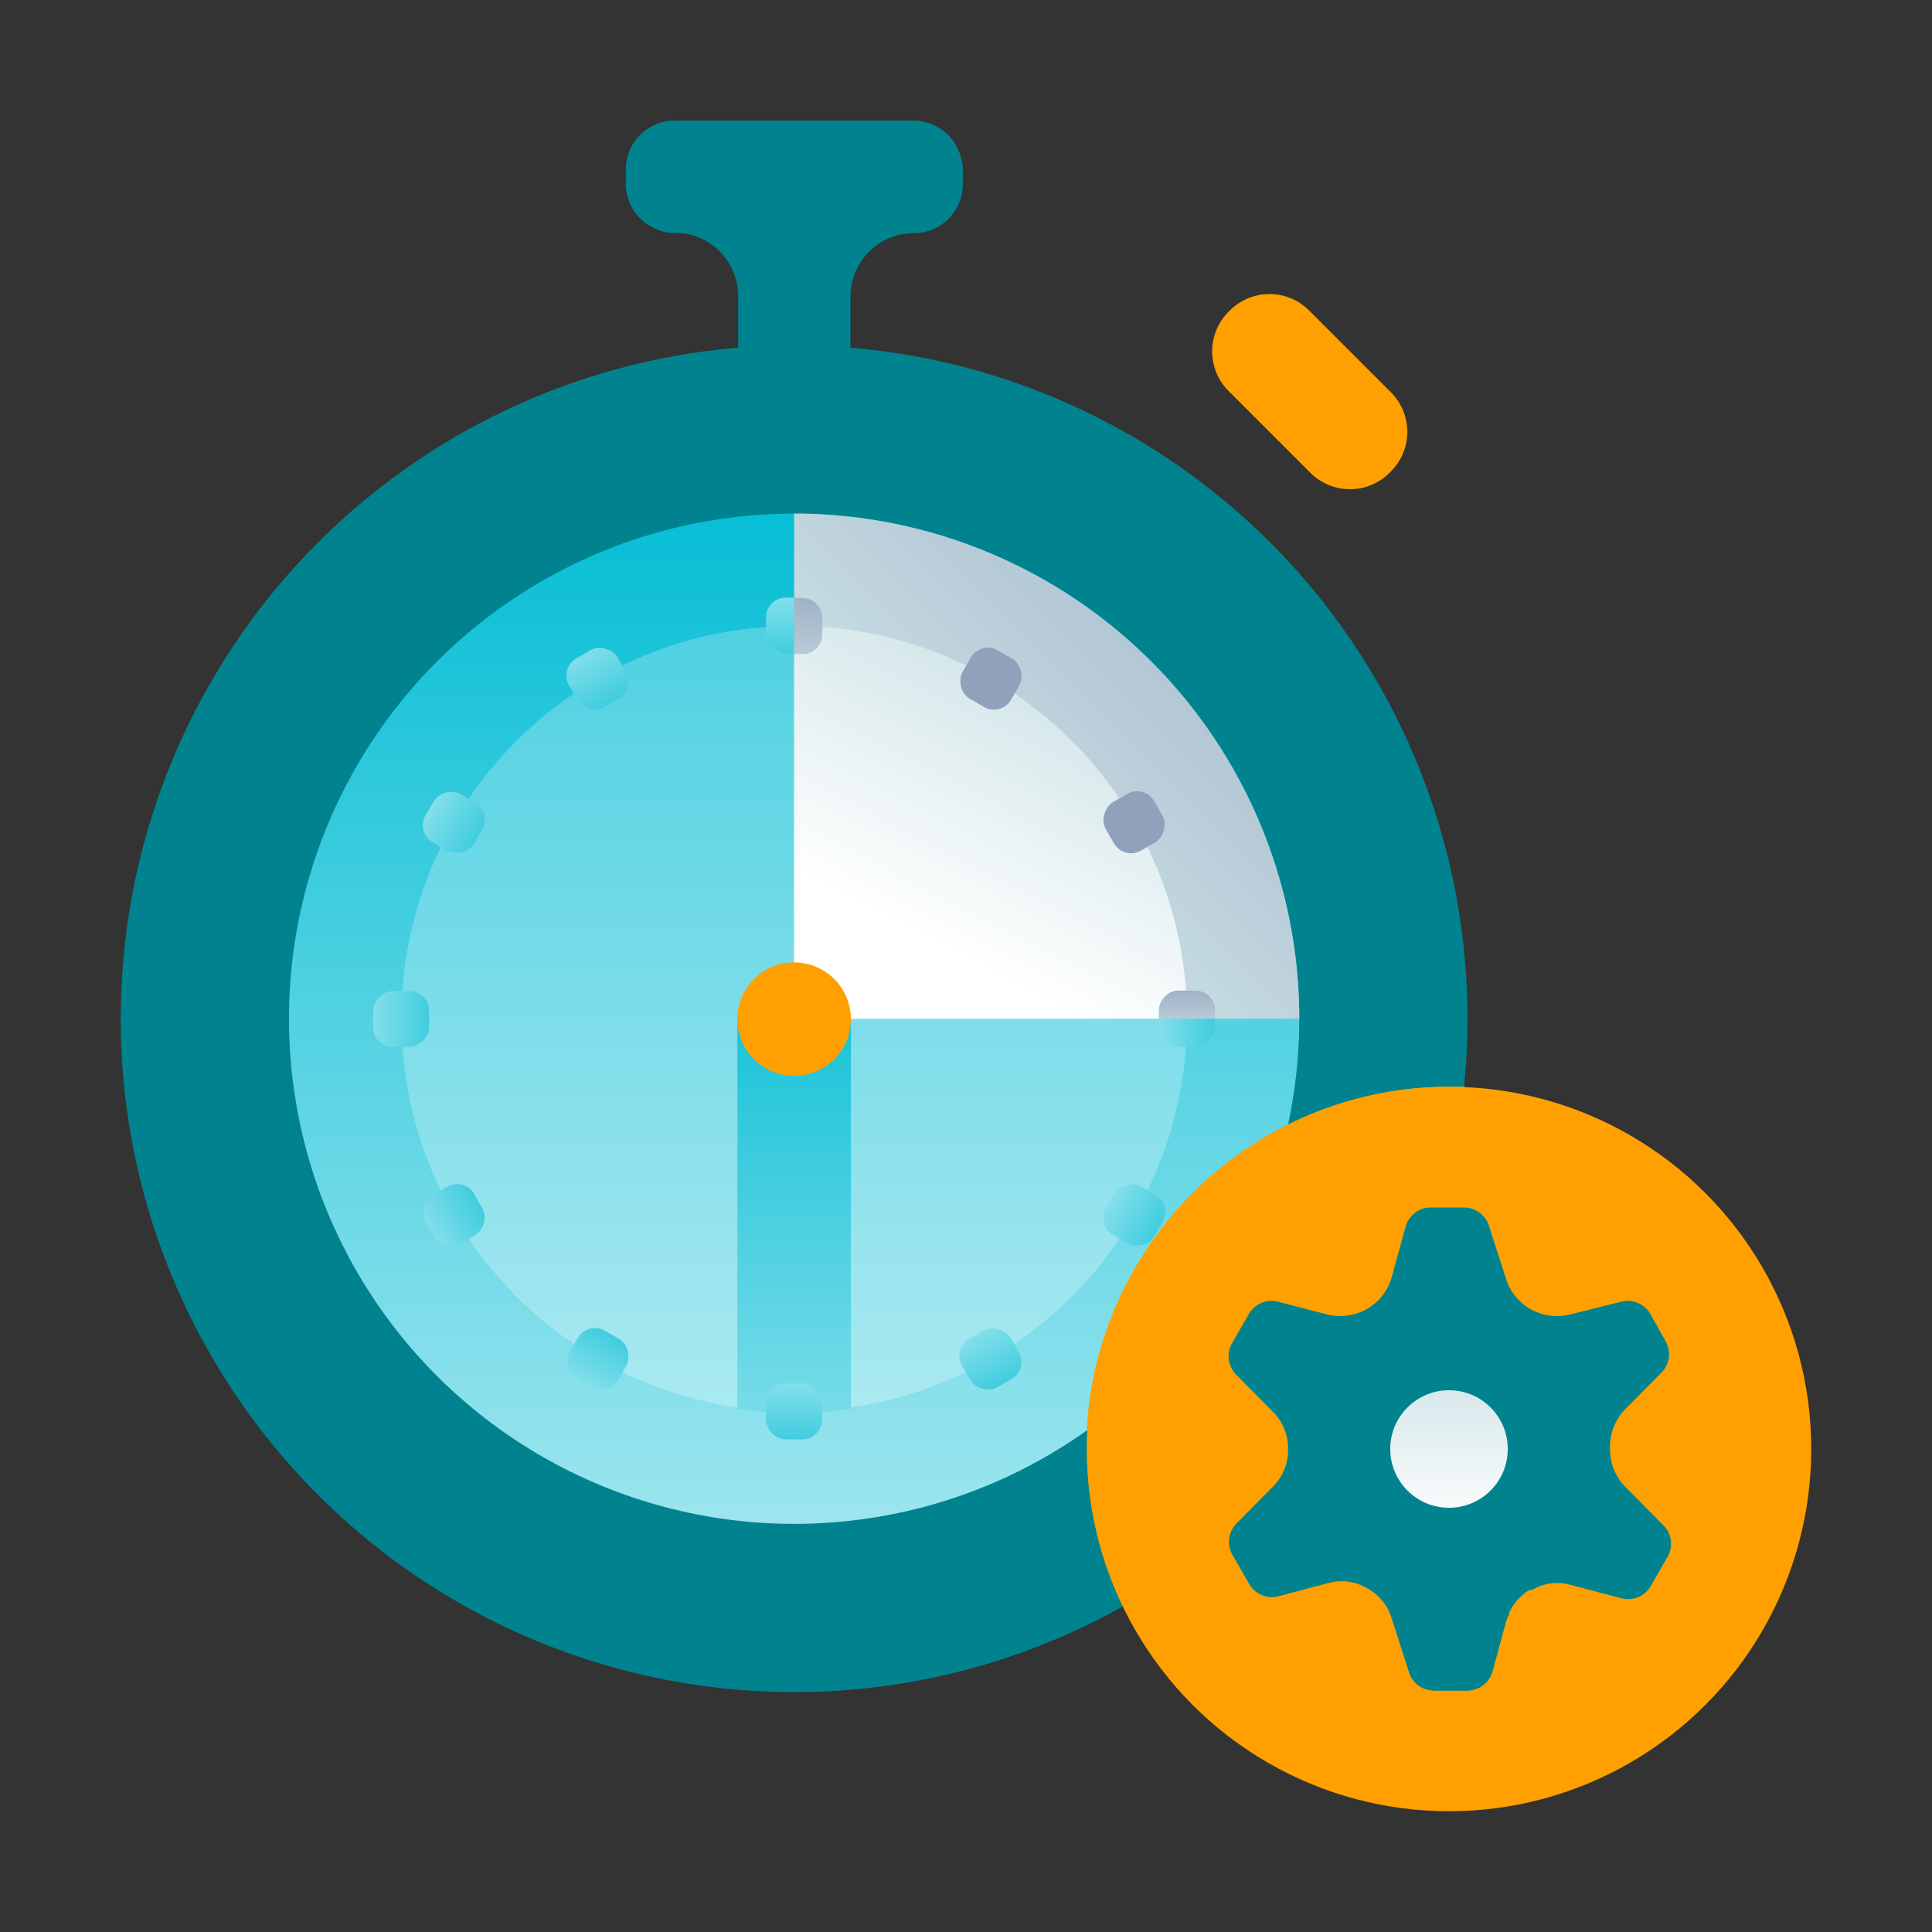 <svg id="Layer_1" data-name="Layer 1" xmlns="http://www.w3.org/2000/svg" xmlns:xlink="http://www.w3.org/1999/xlink" viewBox="0 0 48 48"><rect x="0" y="0" width="48" height="48" fill="#333333" stroke="none"/><defs><style>.cls-1{fill:url(#linear-gradient);}.cls-2{fill:url(#linear-gradient-2);}.cls-3{fill:url(#linear-gradient-3);}.cls-4{fill:url(#linear-gradient-4);}.cls-5{fill:url(#linear-gradient-5);}.cls-6{fill:url(#linear-gradient-6);}.cls-7{fill:url(#linear-gradient-7);}.cls-8{fill:url(#linear-gradient-8);}.cls-9{fill:url(#linear-gradient-9);}.cls-10{fill:url(#linear-gradient-10);}.cls-11{fill:url(#linear-gradient-11);}.cls-12{fill:url(#linear-gradient-12);}.cls-13{fill:url(#linear-gradient-13);}.cls-14{fill:url(#linear-gradient-14);}.cls-15{fill:url(#linear-gradient-15);}.cls-16{fill:url(#linear-gradient-16);}.cls-17{fill:url(#linear-gradient-17);}.cls-18{fill:url(#linear-gradient-18);}.cls-19{fill:url(#linear-gradient-19);}.cls-20{fill:url(#linear-gradient-20);}.cls-21{fill:url(#linear-gradient-21);}.cls-22{fill:url(#linear-gradient-22);}.cls-23{fill:url(#linear-gradient-23);}.cls-24{fill:url(#linear-gradient-24);}.cls-25{fill:url(#linear-gradient-25);}.cls-26{fill:url(#linear-gradient-26);}.cls-27{fill:url(#linear-gradient-27);}.cls-28{fill:url(#linear-gradient-28);}.cls-29{fill:url(#linear-gradient-29);}.cls-30{fill:url(#linear-gradient-30);}.cls-31{fill:url(#linear-gradient-31);}</style><linearGradient id="linear-gradient" x1="19.73" y1="13.37" x2="19.73" y2="5.25" gradientUnits="userSpaceOnUse"><stop offset="0" stop-color="#00838f"/><stop offset="0.56" stop-color="#00838f"/><stop offset="1" stop-color="#00838f"/></linearGradient><linearGradient id="linear-gradient-2" x1="19.73" y1="49.32" x2="19.73" y2="-10.63" xlink:href="#linear-gradient"/><linearGradient id="linear-gradient-3" x1="19.73" y1="47.62" x2="19.73" y2="21.65" xlink:href="#linear-gradient"/><linearGradient id="linear-gradient-4" x1="19.73" y1="41.57" x2="19.73" y2="-16.21" gradientUnits="userSpaceOnUse"><stop offset="0" stop-color="#b2ebf2"/><stop offset="0.52" stop-color="#00bcd4"/><stop offset="1" stop-color="#b2ebf2"/></linearGradient><linearGradient id="linear-gradient-5" x1="19.73" y1="36.62" x2="19.73" y2="-36.26" xlink:href="#linear-gradient-4"/><linearGradient id="linear-gradient-6" x1="19.73" y1="41.26" x2="19.73" y2="5.23" xlink:href="#linear-gradient-4"/><linearGradient id="linear-gradient-7" x1="19.73" y1="9.27" x2="19.73" y2="-2.45" xlink:href="#linear-gradient"/><linearGradient id="linear-gradient-8" x1="9.8" y1="35.24" x2="35.88" y2="9.16" gradientUnits="userSpaceOnUse"><stop offset="0" stop-color="#fff"/><stop offset="0.52" stop-color="#cce2e6"/><stop offset="1" stop-color="#8fa1bb"/></linearGradient><linearGradient id="linear-gradient-9" x1="23.08" y1="23.39" x2="30.2" y2="9.61" xlink:href="#linear-gradient-8"/><linearGradient id="linear-gradient-10" x1="19.73" y1="44.13" x2="19.73" y2="10.83" gradientUnits="userSpaceOnUse"><stop offset="0" stop-color="#ffa000"/><stop offset="0.49" stop-color="#ffa000"/><stop offset="1" stop-color="#ffa000"/></linearGradient><linearGradient id="linear-gradient-11" x1="19.73" y1="21.62" x2="19.73" y2="13.87" xlink:href="#linear-gradient-4"/><linearGradient id="linear-gradient-12" x1="20.08" y1="21.62" x2="20.08" y2="13.87" xlink:href="#linear-gradient-8"/><linearGradient id="linear-gradient-13" x1="19.73" y1="41.14" x2="19.73" y2="33.39" xlink:href="#linear-gradient-4"/><linearGradient id="linear-gradient-14" x1="-186.98" y1="-121" x2="-186.98" y2="-128.75" gradientTransform="matrix(1, 0, 0, 1, 201.85, 143.89)" xlink:href="#linear-gradient-4"/><linearGradient id="linear-gradient-15" x1="-186.98" y1="-101.48" x2="-186.98" y2="-109.23" gradientTransform="matrix(1, 0, 0, 1, 211.58, 141.31)" xlink:href="#linear-gradient-4"/><linearGradient id="linear-gradient-16" x1="-294.4" y1="-348.36" x2="-294.4" y2="-356.1" gradientTransform="translate(305.72 374.81) rotate(-0.01)" xlink:href="#linear-gradient-4"/><linearGradient id="linear-gradient-17" x1="-294.4" y1="-328.84" x2="-294.4" y2="-336.58" gradientTransform="matrix(1, 0, 0, 1, 322.55, 365.11)" xlink:href="#linear-gradient-4"/><linearGradient id="linear-gradient-18" x1="-274.31" y1="-598.96" x2="-274.31" y2="-606.7" gradientTransform="translate(284.28 630.34)" xlink:href="#linear-gradient-4"/><linearGradient id="linear-gradient-19" x1="-274.31" y1="-579.44" x2="-274.31" y2="-587.18" gradientTransform="translate(303.8 610.82)" xlink:href="#linear-gradient-4"/><linearGradient id="linear-gradient-20" x1="29.49" y1="28" x2="29.49" y2="24.12" xlink:href="#linear-gradient-8"/><linearGradient id="linear-gradient-21" x1="-131.32" y1="-805.47" x2="-131.32" y2="-813.22" gradientTransform="translate(142.48 841.73) rotate(0.01)" xlink:href="#linear-gradient-4"/><linearGradient id="linear-gradient-22" x1="-118.12" y1="-805.22" x2="-120.34" y2="-803" gradientTransform="translate(159.56 812.42)" xlink:href="#linear-gradient-8"/><linearGradient id="linear-gradient-23" x1="96.02" y1="-913.31" x2="96.02" y2="-921.05" gradientTransform="translate(-81.33 953.1) rotate(0.01)" xlink:href="#linear-gradient-4"/><linearGradient id="linear-gradient-24" x1="109.22" y1="-913.06" x2="107" y2="-910.84" gradientTransform="translate(-71.39 916.7)" xlink:href="#linear-gradient-8"/><linearGradient id="linear-gradient-25" x1="24.76" y1="17.56" x2="39.01" y2="3.32" xlink:href="#linear-gradient-10"/><linearGradient id="linear-gradient-26" x1="36" y1="61" x2="36" y2="4.39" xlink:href="#linear-gradient-10"/><linearGradient id="linear-gradient-27" x1="14.45" y1="35.21" x2="37.82" y2="32.83" xlink:href="#linear-gradient-10"/><linearGradient id="linear-gradient-28" x1="22.28" y1="30.87" x2="35.97" y2="32.49" xlink:href="#linear-gradient-10"/><linearGradient id="linear-gradient-29" x1="36" y1="48.06" x2="36" y2="24.36" xlink:href="#linear-gradient"/><linearGradient id="linear-gradient-30" x1="36" y1="42.53" x2="36" y2="33.9" xlink:href="#linear-gradient"/><linearGradient id="linear-gradient-31" x1="36" y1="38.11" x2="36" y2="29.29" xlink:href="#linear-gradient-8"/></defs><title>timer, stopwatch, setting, options, preferences</title><path class="cls-1" d="M22.7,3H16.76a1.21,1.21,0,0,0-1.21,1.21v.36a1.21,1.21,0,0,0,1.21,1.21h0a1.58,1.58,0,0,1,1.58,1.58V9.1h2.79V7.36A1.58,1.58,0,0,1,22.7,5.79h0a1.21,1.21,0,0,0,1.21-1.21V4.21A1.21,1.21,0,0,0,22.7,3Z"/><circle class="cls-2" cx="19.73" cy="25.31" r="16.73"/><path class="cls-3" d="M32.28,25.31H7.18v11a16.68,16.68,0,0,0,25.1,0Z"/><circle class="cls-4" cx="19.73" cy="25.31" r="12.55"/><circle class="cls-5" cx="19.73" cy="25.31" r="9.76"/><path class="cls-6" d="M18.32,35a8.84,8.84,0,0,0,2.82,0V25.32H18.32Z"/><rect class="cls-7" x="15.55" y="3" width="8.37" height="2.79" rx="1.21" ry="1.21"/><path class="cls-8" d="M19.73,12.76V25.31H32.28A12.55,12.55,0,0,0,19.73,12.76Z"/><path class="cls-9" d="M19.73,15.55v9.76h9.76A9.76,9.76,0,0,0,19.73,15.55Z"/><circle class="cls-10" cx="19.73" cy="25.32" r="1.41"/><rect class="cls-11" x="19.03" y="14.85" width="1.39" height="1.39" rx="0.49" ry="0.49"/><path class="cls-12" d="M19.73,16.25h.21a.49.49,0,0,0,.49-.49v-.41a.49.49,0,0,0-.49-.49h-.21Z"/><rect class="cls-13" x="19.03" y="34.37" width="1.39" height="1.39" rx="0.49" ry="0.49"/><rect class="cls-14" x="14.15" y="16.16" width="1.39" height="1.39" rx="0.49" ry="0.49" transform="translate(-6.44 9.68) rotate(-29.99)"/><rect class="cls-15" x="23.91" y="33.06" width="1.39" height="1.39" rx="0.49" ry="0.49" transform="translate(-13.58 16.83) rotate(-30)"/><rect class="cls-16" x="10.58" y="19.73" width="1.39" height="1.39" rx="0.49" ry="0.49" transform="translate(-12.05 19.98) rotate(-59.99)"/><rect class="cls-17" x="27.49" y="29.49" width="1.39" height="1.39" rx="0.49" ry="0.49" transform="translate(-12.05 39.5) rotate(-60)"/><rect class="cls-18" x="9.27" y="24.61" width="1.39" height="1.39" rx="0.49" ry="0.49" transform="translate(-15.34 35.28) rotate(-90)"/><rect class="cls-19" x="28.79" y="24.61" width="1.39" height="1.39" rx="0.49" ry="0.49" transform="translate(4.18 54.8) rotate(-90)"/><path class="cls-20" d="M30.19,25.31V25.1a.49.49,0,0,0-.49-.49h-.41a.49.49,0,0,0-.49.49v.21Z"/><rect class="cls-21" x="10.58" y="29.49" width="1.39" height="1.39" rx="0.49" ry="0.49" transform="translate(-9.22 55.05) rotate(-120.01)"/><rect class="cls-22" x="27.49" y="19.73" width="1.39" height="1.39" rx="0.49" ry="0.49" transform="translate(24.58 55.05) rotate(-120)"/><rect class="cls-23" x="14.15" y="33.06" width="1.39" height="1.39" rx="0.49" ry="0.49" transform="translate(10.84 70.42) rotate(-150.01)"/><rect class="cls-24" x="23.91" y="16.16" width="1.39" height="1.39" rx="0.49" ry="0.49" transform="translate(37.5 43.76) rotate(-150)"/><path class="cls-25" d="M34.54,11.73h0a1.39,1.39,0,0,1-2,0l-2-2a1.39,1.39,0,0,1,0-2h0a1.39,1.39,0,0,1,2,0l2,2A1.39,1.39,0,0,1,34.54,11.73Z"/><circle class="cls-26" cx="36" cy="36" r="9"/><path class="cls-27" d="M36.38,27,36,27a9,9,0,0,0-8.1,12.9A16.73,16.73,0,0,0,36.38,27Z"/><path class="cls-28" d="M32,27.95a9,9,0,0,0-5,7.56A12.54,12.54,0,0,0,32,27.95Z"/><path class="cls-29" d="M40,36h0a1.35,1.35,0,0,1,.39-1l.89-.9a.65.65,0,0,0,.1-.78L41,32.64a.65.65,0,0,0-.72-.3L39,32.66a1.35,1.35,0,0,1-1-.15h0a1.33,1.33,0,0,1-.6-.79L37,30.48a.65.65,0,0,0-.62-.48h-.84a.65.65,0,0,0-.62.48l-.34,1.24a1.33,1.33,0,0,1-.6.79h0a1.35,1.35,0,0,1-1,.15l-1.23-.32a.65.65,0,0,0-.72.3l-.42.73a.65.65,0,0,0,.1.78l.93.94A1.27,1.27,0,0,1,32,36h0a1.27,1.27,0,0,1-.35.91l-.93.94a.65.65,0,0,0-.1.78l.42.73a.65.65,0,0,0,.72.3L33,39.33a1.25,1.25,0,0,1,1,.15l0,0a1.25,1.25,0,0,1,.58.74L35,41.52a.65.65,0,0,0,.62.48h.84a.65.65,0,0,0,.62-.48l.34-1.25A1.31,1.31,0,0,1,38,39.5l.07,0a1.21,1.21,0,0,1,.93-.13l1.29.34a.65.65,0,0,0,.72-.3l.42-.73a.65.65,0,0,0-.1-.78l-.89-.9A1.35,1.35,0,0,1,40,36Z"/><path class="cls-30" d="M34.54,40.11a1.12,1.12,0,0,1,.06.12L35,41.52a.65.65,0,0,0,.62.48h.84a.65.65,0,0,0,.62-.48l.34-1.25a1.27,1.27,0,0,1,.07-.15V36H34.54Z"/><circle class="cls-31" cx="36" cy="36" r="1.46"/></svg>